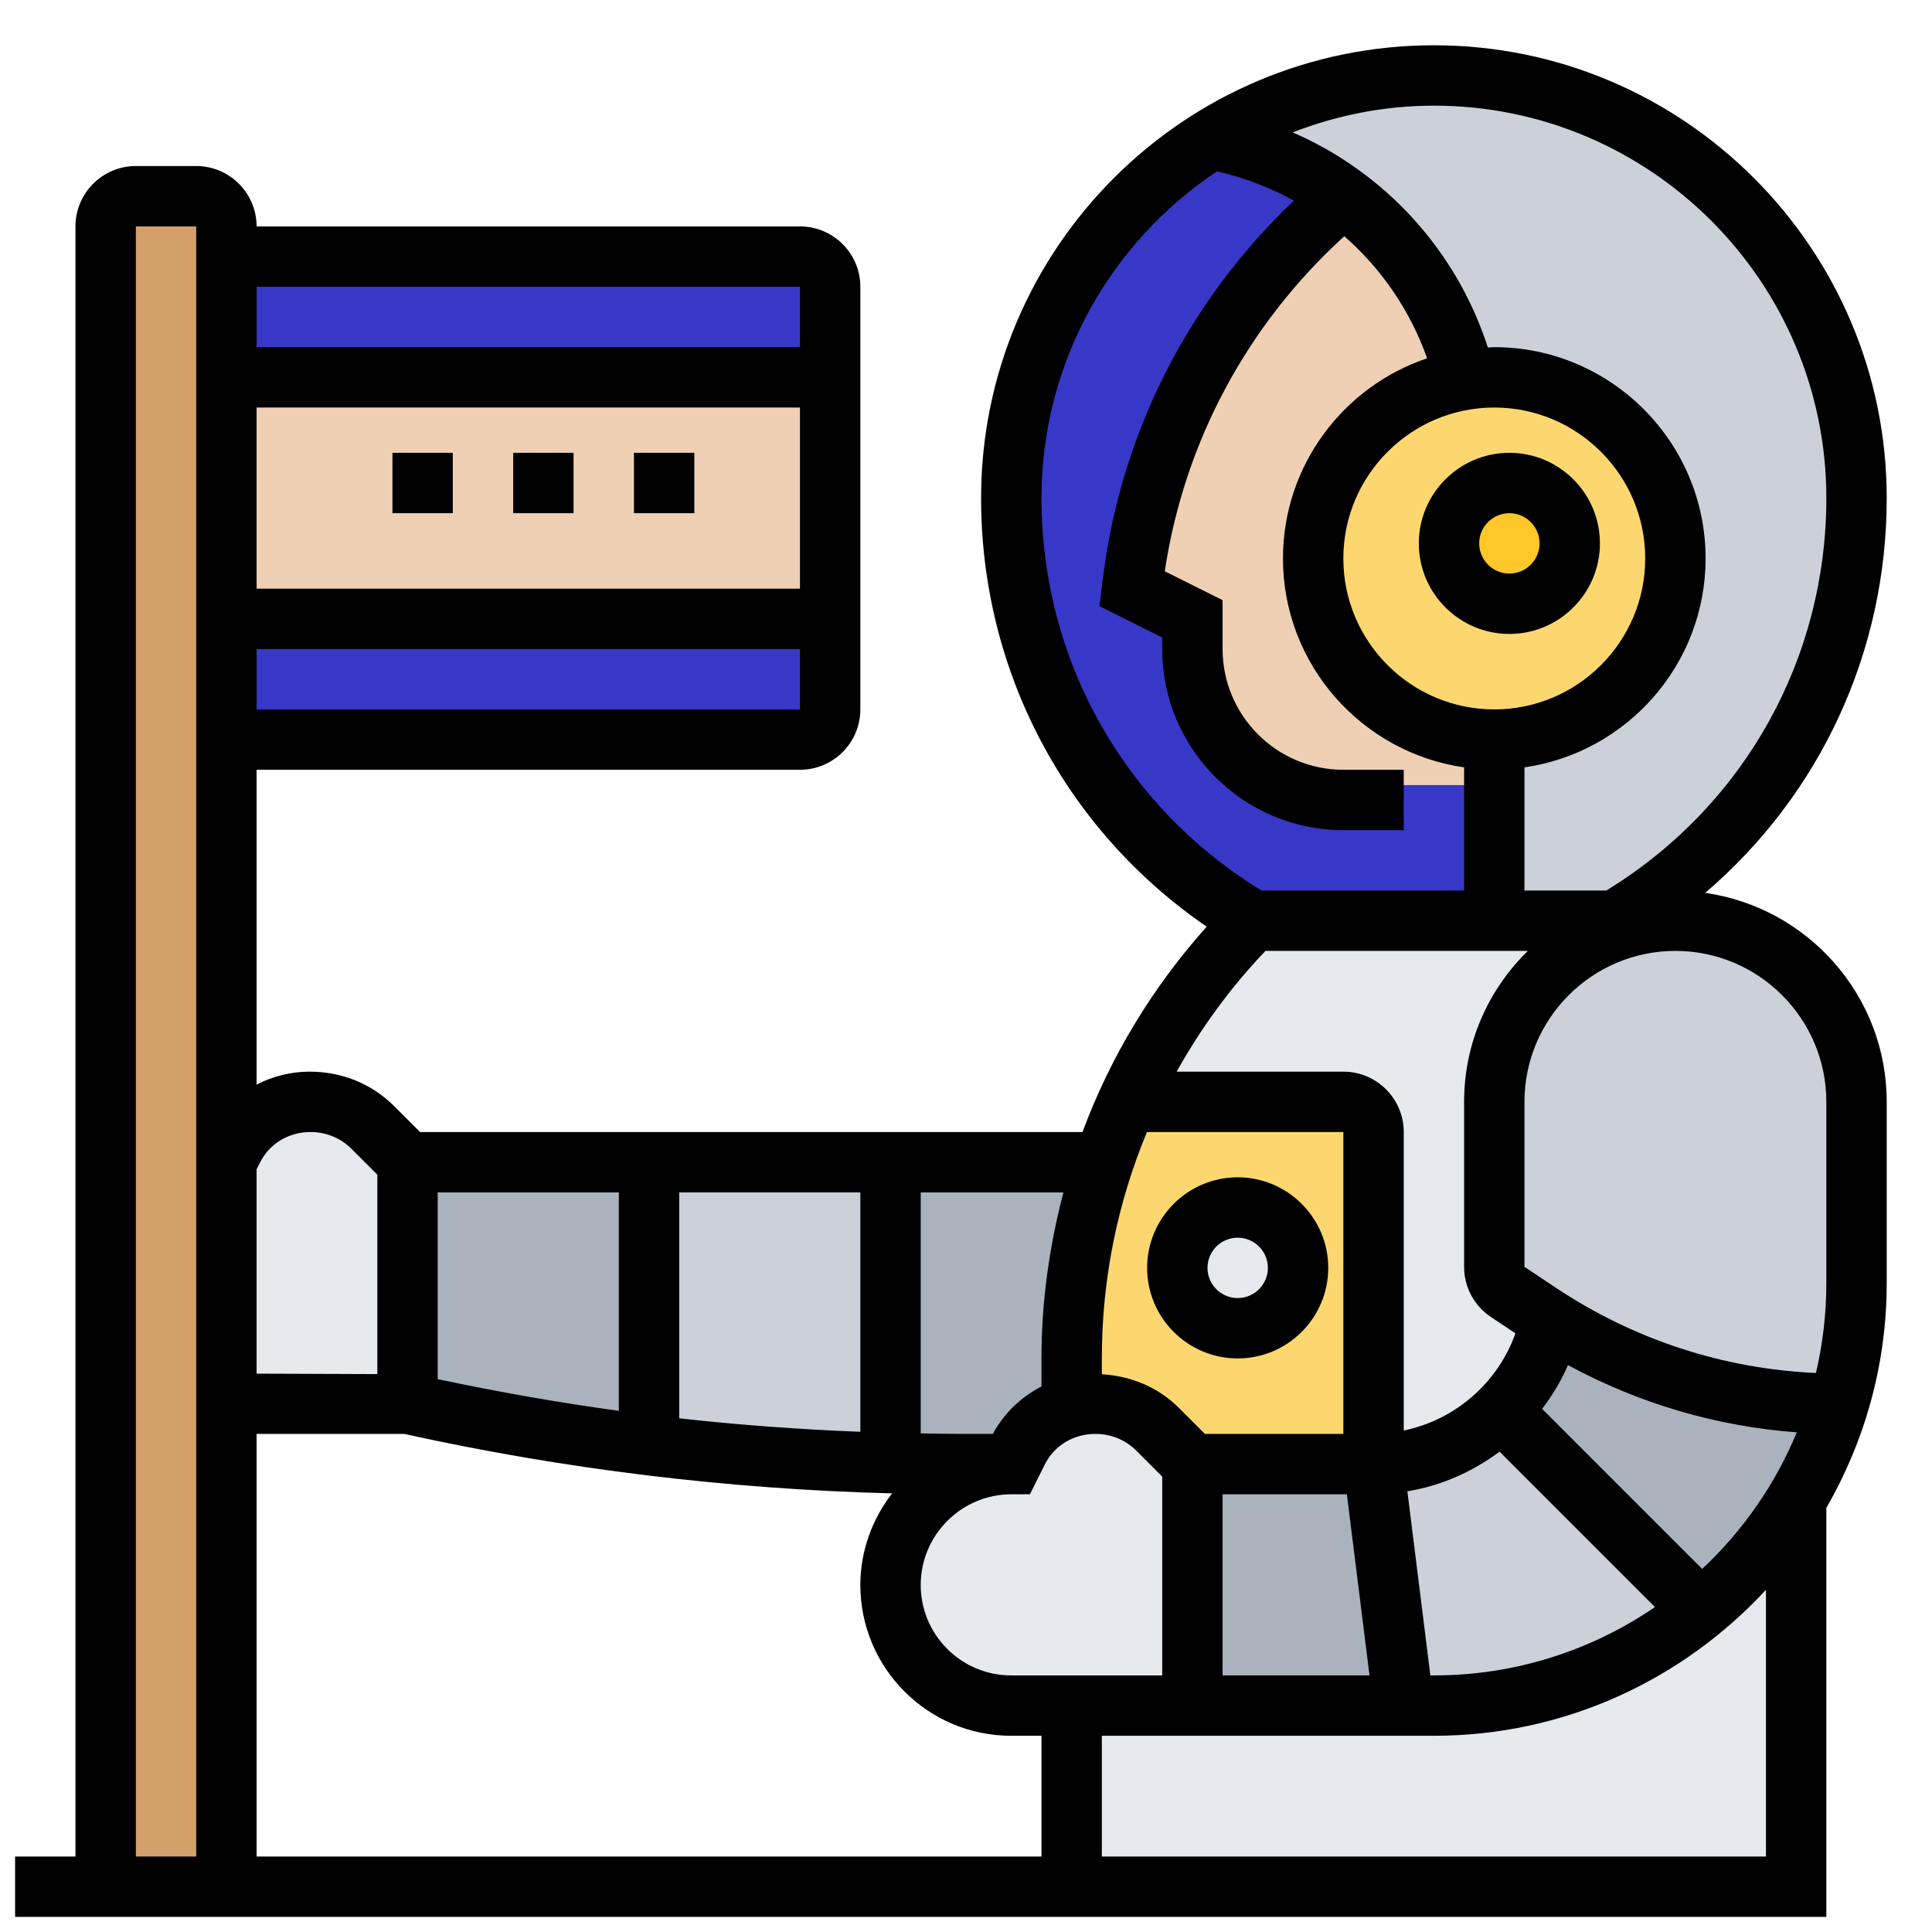 <?xml version="1.0" encoding="UTF-8" standalone="no"?>
<svg
   xmlns:dc="http://purl.org/dc/elements/1.1/"
   xmlns:cc="http://creativecommons.org/ns#"
   xmlns:rdf="http://www.w3.org/1999/02/22-rdf-syntax-ns#"
   xmlns:svg="http://www.w3.org/2000/svg"
   xmlns="http://www.w3.org/2000/svg"
   xmlns:sodipodi="http://sodipodi.sourceforge.net/DTD/sodipodi-0.dtd"
   xmlns:inkscape="http://www.inkscape.org/namespaces/inkscape"
   id="_x33_0"
   enable-background="new 0 0 64 64"
   height="512"
   viewBox="0 0 64 64"
   width="512"
   version="1.1"
   sodipodi:docname="astronauta.svg"
   inkscape:version="0.92.4 (5da689c313, 2019-01-14)"
   inkscape:export-filename="/home/jean/bitmap.png"
   inkscape:export-xdpi="96"
   inkscape:export-ydpi="96">
  <defs
     id="defs1299" />
  <sodipodi:namedview
     pagecolor="#ffffff"
     bordercolor="#666666"
     borderopacity="1"
     objecttolerance="10"
     gridtolerance="10"
     guidetolerance="10"
     inkscape:pageopacity="0"
     inkscape:pageshadow="2"
     inkscape:window-width="921"
     inkscape:window-height="638"
     id="namedview1297"
     showgrid="false"
     inkscape:zoom="0.50195313"
     inkscape:cx="615.4904"
     inkscape:cy="357.56479"
     inkscape:window-x="435"
     inkscape:window-y="84"
     inkscape:window-maximized="0"
     inkscape:current-layer="_x33_0" />
  <path
     style="fill:#3737c8;fill-opacity:1"
     inkscape:connector-curvature="0"
     id="path1190"
     d="m 28,20 v 3 c 0,0.55 -0.45,1 -1,1 H 8 v -4 z"
     inkscape:export-xdpi="96"
     inkscape:export-ydpi="96" />
  <path
     style="fill:#3737c8;fill-opacity:1;stroke:none;stroke-opacity:1"
     inkscape:connector-curvature="0"
     id="path1194"
     d="m 28,9 v 3 H 8 V 8 h 19 c 0.55,0 1,0.45 1,1 z"
     inkscape:export-xdpi="96"
     inkscape:export-ydpi="96" />
  <path
     style="fill:#f0d0b4;fill-opacity:1"
     inkscape:connector-curvature="0"
     id="path1198"
     d="m 8,12 h 20 v 8 H 8 Z"
     inkscape:export-xdpi="96"
     inkscape:export-ydpi="96" />
  <path
     style="fill:#d3a06c"
     inkscape:connector-curvature="0"
     id="path1202"
     d="M 8,46 V 62 H 4 V 7 C 4,6.45 4.45,6 5,6 h 2 c 0.55,0 1,0.45 1,1 v 1 4 8 4 14 z"
     inkscape:export-xdpi="96"
     inkscape:export-ydpi="96" />
  <path
     style="fill:#e6e9ed"
     inkscape:connector-curvature="0"
     id="path1206"
     d="M 56.84,52.84 C 58.1,51.83 59.17,50.6 60,49.21 V 62 H 36 v -6 h 4 7 1 c 3.35,0 6.43,-1.18 8.84,-3.16 z"
     inkscape:export-xdpi="96"
     inkscape:export-ydpi="96" />
  <path
     style="fill:#aab2bd"
     inkscape:connector-curvature="0"
     id="path1210"
     d="m 22,38 v 9.37 C 19.31,47.05 16.64,46.59 14,46 v -8 z"
     inkscape:export-xdpi="96"
     inkscape:export-ydpi="96" />
  <path
     style="fill:#aab2bd"
     inkscape:connector-curvature="0"
     id="path1214"
     d="m 37.05,38 h 0.01 C 36.36,40.07 36,42.26 36,44.49 V 46 l 0.02,0.1 c -0.77,0.2 -1.43,0.73 -1.8,1.47 L 34,48 H 32.22 C 31.48,48 30.74,47.99 30,47.97 V 38 Z"
     inkscape:export-xdpi="96"
     inkscape:export-ydpi="96" />
  <path
     style="fill:#aab2bd"
     inkscape:connector-curvature="0"
     id="path1218"
     d="m 46,48 1,8 h -7 v -8 z"
     inkscape:export-xdpi="96"
     inkscape:export-ydpi="96" />
  <path
     style="fill:#aab2bd"
     inkscape:connector-curvature="0"
     id="path1222"
     d="m 61.42,46 c -0.34,1.14 -0.82,2.21 -1.42,3.21 -0.83,1.39 -1.9,2.62 -3.16,3.63 l -6.6,-6.6 c 0.81,-0.81 1.39,-1.84 1.63,-3 2.85,1.8 6.17,2.76 9.55,2.76 z"
     inkscape:export-xdpi="96"
     inkscape:export-ydpi="96" />
  <path
     style="fill:#ccd1d9"
     inkscape:connector-curvature="0"
     id="path1226"
     d="m 30,38 v 9.97 C 27.33,47.9 24.65,47.7 22,47.37 V 38 Z"
     inkscape:export-xdpi="96"
     inkscape:export-ydpi="96" />
  <path
     style="fill:#ccd1d9"
     inkscape:connector-curvature="0"
     id="path1230"
     d="m 50.24,46.24 6.6,6.6 C 54.43,54.82 51.35,56 48,56 h -1 l -1,-8 c 1.66,0 3.16,-0.67 4.24,-1.76 z"
     inkscape:export-xdpi="96"
     inkscape:export-ydpi="96" />
  <path
     style="fill:#ccd1d9"
     inkscape:connector-curvature="0"
     id="path1234"
     d="m 62,36 v 6 c 0,1.39 -0.2,2.73 -0.58,4 -3.38,0 -6.7,-0.96 -9.55,-2.76 -0.13,-0.09 -0.26,-0.17 -0.38,-0.25 L 50.45,42.3 C 50.17,42.11 50,41.8 50,41.46 V 36 c 0,-1.66 0.67,-3.16 1.76,-4.24 C 52.84,30.67 54.34,30 56,30 c 3.31,0 6,2.69 6,6 z"
     inkscape:export-xdpi="96"
     inkscape:export-ydpi="96" />
  <path
     style="fill:#e6e9ed"
     inkscape:connector-curvature="0"
     id="path1238"
     d="m 14,38 v 8 H 8 V 38 L 8.22,37.57 C 8.7,36.61 9.68,36 10.75,36 h 0.04 c 0.78,0 1.52,0.31 2.06,0.85 C 13.4,37.4 14,38 14,38 Z"
     inkscape:export-xdpi="96"
     inkscape:export-ydpi="96" />
  <path
     style="fill:#e6e9ed"
     inkscape:connector-curvature="0"
     id="path1242"
     d="m 40,48 v 8 h -4 -2.01 c -1.1,0 -2.1,-0.45 -2.82,-1.17 C 30.45,54.11 30,53.11 30,52.01 30,50.9 30.45,49.9 31.17,49.18 31.9,48.45 32.9,48 34,48 l 0.22,-0.43 c 0.37,-0.74 1.03,-1.27 1.8,-1.47 0.24,-0.07 0.48,-0.1 0.73,-0.1 h 0.04 c 0.78,0 1.52,0.31 2.06,0.85 C 39.4,47.4 40,48 40,48 Z"
     inkscape:export-xdpi="96"
     inkscape:export-ydpi="96" />
  <path
     style="fill:#e6e9ed"
     inkscape:connector-curvature="0"
     id="path1246"
     d="m 56,30 c -1.66,0 -3.16,0.67 -4.24,1.76 C 50.67,32.84 50,34.34 50,36 v 5.46 c 0,0.34 0.17,0.65 0.45,0.84 l 1.04,0.69 c 0.12,0.08 0.25,0.16 0.38,0.25 -0.24,1.16 -0.82,2.19 -1.63,3 C 49.16,47.33 47.66,48 46,48 V 37 c 0,-0.55 -0.45,-1 -1,-1 h -7.16 c 1.01,-2.21 2.41,-4.25 4.16,-6 h 8 4 z"
     inkscape:export-xdpi="96"
     inkscape:export-ydpi="96" />
  <path
     style="fill:#fcd770"
     inkscape:connector-curvature="0"
     id="path1250"
     d="m 36,44.49 c 0,-2.23 0.36,-4.42 1.06,-6.49 0.22,-0.68 0.48,-1.35 0.78,-2 H 45 c 0.55,0 1,0.45 1,1 V 48 H 40 C 40,48 39.4,47.4 38.85,46.85 38.31,46.31 37.57,46 36.79,46 h -0.04 c -0.25,0 -0.49,0.03 -0.73,0.1 L 36,46 Z"
     inkscape:export-xdpi="96"
     inkscape:export-ydpi="96" />
  <circle
     style="fill:#e6e9ed"
     id="circle1254"
     r="2"
     cy="42"
     cx="41"
     inkscape:export-xdpi="96"
     inkscape:export-ydpi="96" />
  <path
     style="fill:#ccd1d9"
     inkscape:connector-curvature="0"
     id="path1258"
     d="M 49.05,12.07 C 48.45,9.59 46.99,7.45 45,6 43.73,5.06 42.24,4.4 40.63,4.1 42.77,2.77 45.3,2 48,2 c 7.73,0 14,6.27 14,14 0,2.8 -0.72,5.5 -2.03,7.87 -1.32,2.37 -3.23,4.41 -5.6,5.9 L 54,30 h -4 v -4 -2 c 3.31,0 6,-2.69 6,-6 0,-3.31 -2.69,-6 -6,-6 -0.33,0 -0.64,0.03 -0.95,0.08 z"
     inkscape:export-xdpi="96"
     inkscape:export-ydpi="96" />
  <path
     style="fill:#fcd770"
     inkscape:connector-curvature="0"
     id="path1262"
     d="m 50,12 c 3.31,0 6,2.69 6,6 0,3.31 -2.69,6 -6,6 -3.31,0 -6,-2.69 -6,-6 0,-2.99 2.19,-5.47 5.05,-5.92 C 49.36,12.03 49.67,12 50,12 Z"
     inkscape:export-xdpi="96"
     inkscape:export-ydpi="96" />
  <circle
     style="fill:#ffc729"
     id="circle1266"
     r="2"
     cy="18"
     cx="50"
     inkscape:export-xdpi="96"
     inkscape:export-ydpi="96" />
  <path
     style="fill:#3737c8;fill-opacity:1"
     inkscape:connector-curvature="0"
     id="path1270"
     d="m 50,26 v 4 H 42 L 41.63,29.77 C 36.88,26.8 34,21.6 34,16 c 0,-3.86 1.57,-7.36 4.1,-9.9 0.76,-0.76 1.61,-1.43 2.53,-2 1.61,0.3 3.1,0.96 4.37,1.9 -3.85,3.21 -6.35,7.77 -6.97,12.76 L 38,19 l 2,1 v 1 c 0,2.76 2.24,5 5,5 z"
     inkscape:export-xdpi="96"
     inkscape:export-ydpi="96" />
  <path
     style="fill:#f0d0b4"
     inkscape:connector-curvature="0"
     id="path1274"
     d="m 50,26 h -5 c -2.76,0 -5,-2.24 -5,-5 v -1 l -2,-1 0.03,-0.24 C 38.65,13.77 41.15,9.21 45,6 c 1.99,1.45 3.45,3.59 4.05,6.07 v 0.01 C 46.19,12.53 44,15.01 44,18 c 0,3.31 2.69,6 6,6 z"
     inkscape:export-xdpi="96"
     inkscape:export-ydpi="96" />
  <path
     d="m 50,21 c 1.654,0 3,-1.346 3,-3 0,-1.654 -1.346,-3 -3,-3 -1.654,0 -3,1.346 -3,3 0,1.654 1.346,3 3,3 z m 0,-4 c 0.551,0 1,0.448 1,1 0,0.552 -0.449,1 -1,1 -0.551,0 -1,-0.448 -1,-1 0,-0.552 0.449,-1 1,-1 z"
     id="path1280"
     inkscape:connector-curvature="0"
     inkscape:export-xdpi="96"
     inkscape:export-ydpi="96" />
  <path
     d="m 38,42 c 0,1.654 1.346,3 3,3 1.654,0 3,-1.346 3,-3 0,-1.654 -1.346,-3 -3,-3 -1.654,0 -3,1.346 -3,3 z m 3,-1 c 0.551,0 1,0.448 1,1 0,0.552 -0.449,1 -1,1 -0.551,0 -1,-0.448 -1,-1 0,-0.552 0.449,-1 1,-1 z"
     id="path1284"
     inkscape:connector-curvature="0"
     inkscape:export-xdpi="96"
     inkscape:export-ydpi="96" />
  <path
     d="m 13,15 h 2 v 2 h -2 z"
     id="path1286"
     inkscape:connector-curvature="0"
     inkscape:export-xdpi="96"
     inkscape:export-ydpi="96" />
  <path
     d="m 17,15 h 2 v 2 h -2 z"
     id="path1288"
     inkscape:connector-curvature="0"
     inkscape:export-xdpi="96"
     inkscape:export-ydpi="96" />
  <path
     d="m 21,15 h 2 v 2 h -2 z"
     id="path1290"
     inkscape:connector-curvature="0"
     inkscape:export-xdpi="96"
     inkscape:export-ydpi="96" />
  <path
     style="stroke-width:1"
     d="M 56.486,29.578 C 60.287,26.331 62.5,21.607 62.5,16.5 c 0,-8.271 -6.729,-15 -15,-15 -8.271,0 -15,6.729 -15,15 0,5.729 2.783,10.978 7.473,14.197 -1.806,2.019 -3.191,4.318 -4.114,6.803 H 13.915 L 13.059,36.644 C 12.321,35.906 11.337,35.5 10.252,35.5 9.626,35.5 9.031,35.657 8.5,35.929 V 25.5 H 26.5 c 1.103,0 2,-0.897 2,-2 v -14 c 0,-1.103 -0.897,-2 -2,-2 H 8.5 c 0,-1.103 -0.897,-2 -2,-2 h -2 c -1.103,0 -2,0.897 -2,2 v 54 h -2 v 2 H 60.5 V 49.952 c 1.265,-2.198 2,-4.738 2,-7.452 v -6 c 0,-3.524 -2.621,-6.441 -6.014,-6.922 z m -0.099,22.395 -5.301,-5.302 c 0.336,-0.447 0.632,-0.927 0.854,-1.451 2.345,1.269 4.918,2.032 7.581,2.228 -0.713,1.727 -1.792,3.265 -3.134,4.525 z M 8.5,47.5 H 13.391 c 5.304,1.171 10.73,1.831 16.161,1.97 -0.65,0.845 -1.052,1.89 -1.052,3.035 0,2.754 2.241,4.995 4.995,4.995 H 34.5 v 4 H 8.5 Z M 22.5,46.983 V 39.5 h 6 v 7.93 c -2.004,-0.078 -4.006,-0.224 -6,-0.447 z m -2,-0.247 c -2.013,-0.275 -4.014,-0.629 -6,-1.05 V 39.5 h 6 z M 33.495,55.5 c -1.652,0 -2.995,-1.344 -2.995,-2.995 0,-1.654 1.346,-3.003 3.001,-3.005 l 0.617,-10e-4 0.492,-0.984 c 0.313,-0.626 0.942,-1.015 1.679,-1.015 0.515,0 0.996,0.198 1.355,0.558 L 38.5,48.914 V 55.5 Z m 11.005,-8 h -4.586 l -0.856,-0.856 c -0.68,-0.68 -1.573,-1.062 -2.558,-1.12 v -0.538 c 0,-2.613 0.52,-5.143 1.494,-7.485 H 44.5 Z m -4,2 h 4.117 l 0.75,6 H 40.5 Z m 6.883,6 -0.762,-6.099 c 1.125,-0.185 2.164,-0.649 3.054,-1.313 l 5.147,5.148 C 52.735,54.664 50.213,55.5 47.5,55.5 Z m 2.008,-11.871 0.81,0.54 c -0.586,1.646 -2,2.868 -3.7,3.219 V 37.5 c 0,-1.103 -0.897,-2 -2,-2 h -5.523 c 0.803,-1.435 1.777,-2.785 2.943,-4 h 8.691 c -1.302,1.272 -2.112,3.042 -2.112,5 v 5.465 c 0,0.67 0.333,1.292 0.891,1.664 z M 49.5,13.5 c 2.757,0 5,2.243 5,5 0,2.757 -2.243,5 -5,5 -2.757,0 -5,-2.243 -5,-5 0,-2.757 2.243,-5 5,-5 z m 11,3 c 0,5.289 -2.677,10.119 -7.163,12.922 L 53.213,29.5 H 50.5 v -4.08 c 3.387,-0.488 6,-3.401 6,-6.92 0,-3.859 -3.14,-7 -7,-7 -0.072,0 -0.141,0.009 -0.213,0.011 C 48.252,8.296 45.873,5.71 42.822,4.385 44.276,3.821 45.85,3.5 47.5,3.5 c 7.168,0 13,5.832 13,13 z m -26,0 c 0,-4.512 2.313,-8.491 5.813,-10.823 0.904,0.205 1.759,0.532 2.548,0.97 -3.483,3.307 -5.723,7.683 -6.323,12.486 l -0.118,0.945 2.08,1.04 V 21.5 c 0,3.309 2.691,6 6,6 h 2 v -2 h -2 c -2.206,0 -4,-1.794 -4,-4 v -1.618 l -1.915,-0.957 c 0.643,-4.295 2.743,-8.185 5.946,-11.1 1.233,1.078 2.183,2.461 2.744,4.044 -2.771,0.932 -4.775,3.55 -4.775,6.631 0,3.519 2.613,6.432 6,6.92 V 29.5 H 41.787 L 41.662,29.422 C 37.177,26.619 34.5,21.789 34.5,16.5 Z m 0,28.485 v 0.944 C 33.829,46.274 33.263,46.81 32.888,47.5 H 31.72 c -0.406,0 -0.813,-0.011 -1.22,-0.017 V 39.5 h 4.728 C 34.763,41.271 34.5,43.106 34.5,44.985 Z M 8.611,38.515 c 0.312,-0.626 0.941,-1.015 1.678,-1.015 0.514,0 0.996,0.198 1.355,0.558 l 0.856,0.856 v 6.605 L 8.5,45.504 v -6.767 z m -0.111,-15.015 v -2 H 26.5 v 2 z m 0,-4 v -6 H 26.5 v 6 z M 26.5,9.5 v 2 H 8.5 v -2 z M 4.5,7.5 h 2 v 54 h -2 z M 58.5,61.5 h -22 v -4 h 11 c 4.348,0 8.258,-1.871 11,-4.836 z m 2,-19 c 0,1.026 -0.12,2.024 -0.345,2.982 -3.076,-0.138 -6.038,-1.106 -8.61,-2.821 L 50.5,41.965 V 36.5 c 0,-2.757 2.243,-5 5,-5 2.757,0 5,2.243 5,5 z"
     id="path1282"
     inkscape:connector-curvature="0"
     inkscape:export-xdpi="96"
     inkscape:export-ydpi="96" />
</svg>
